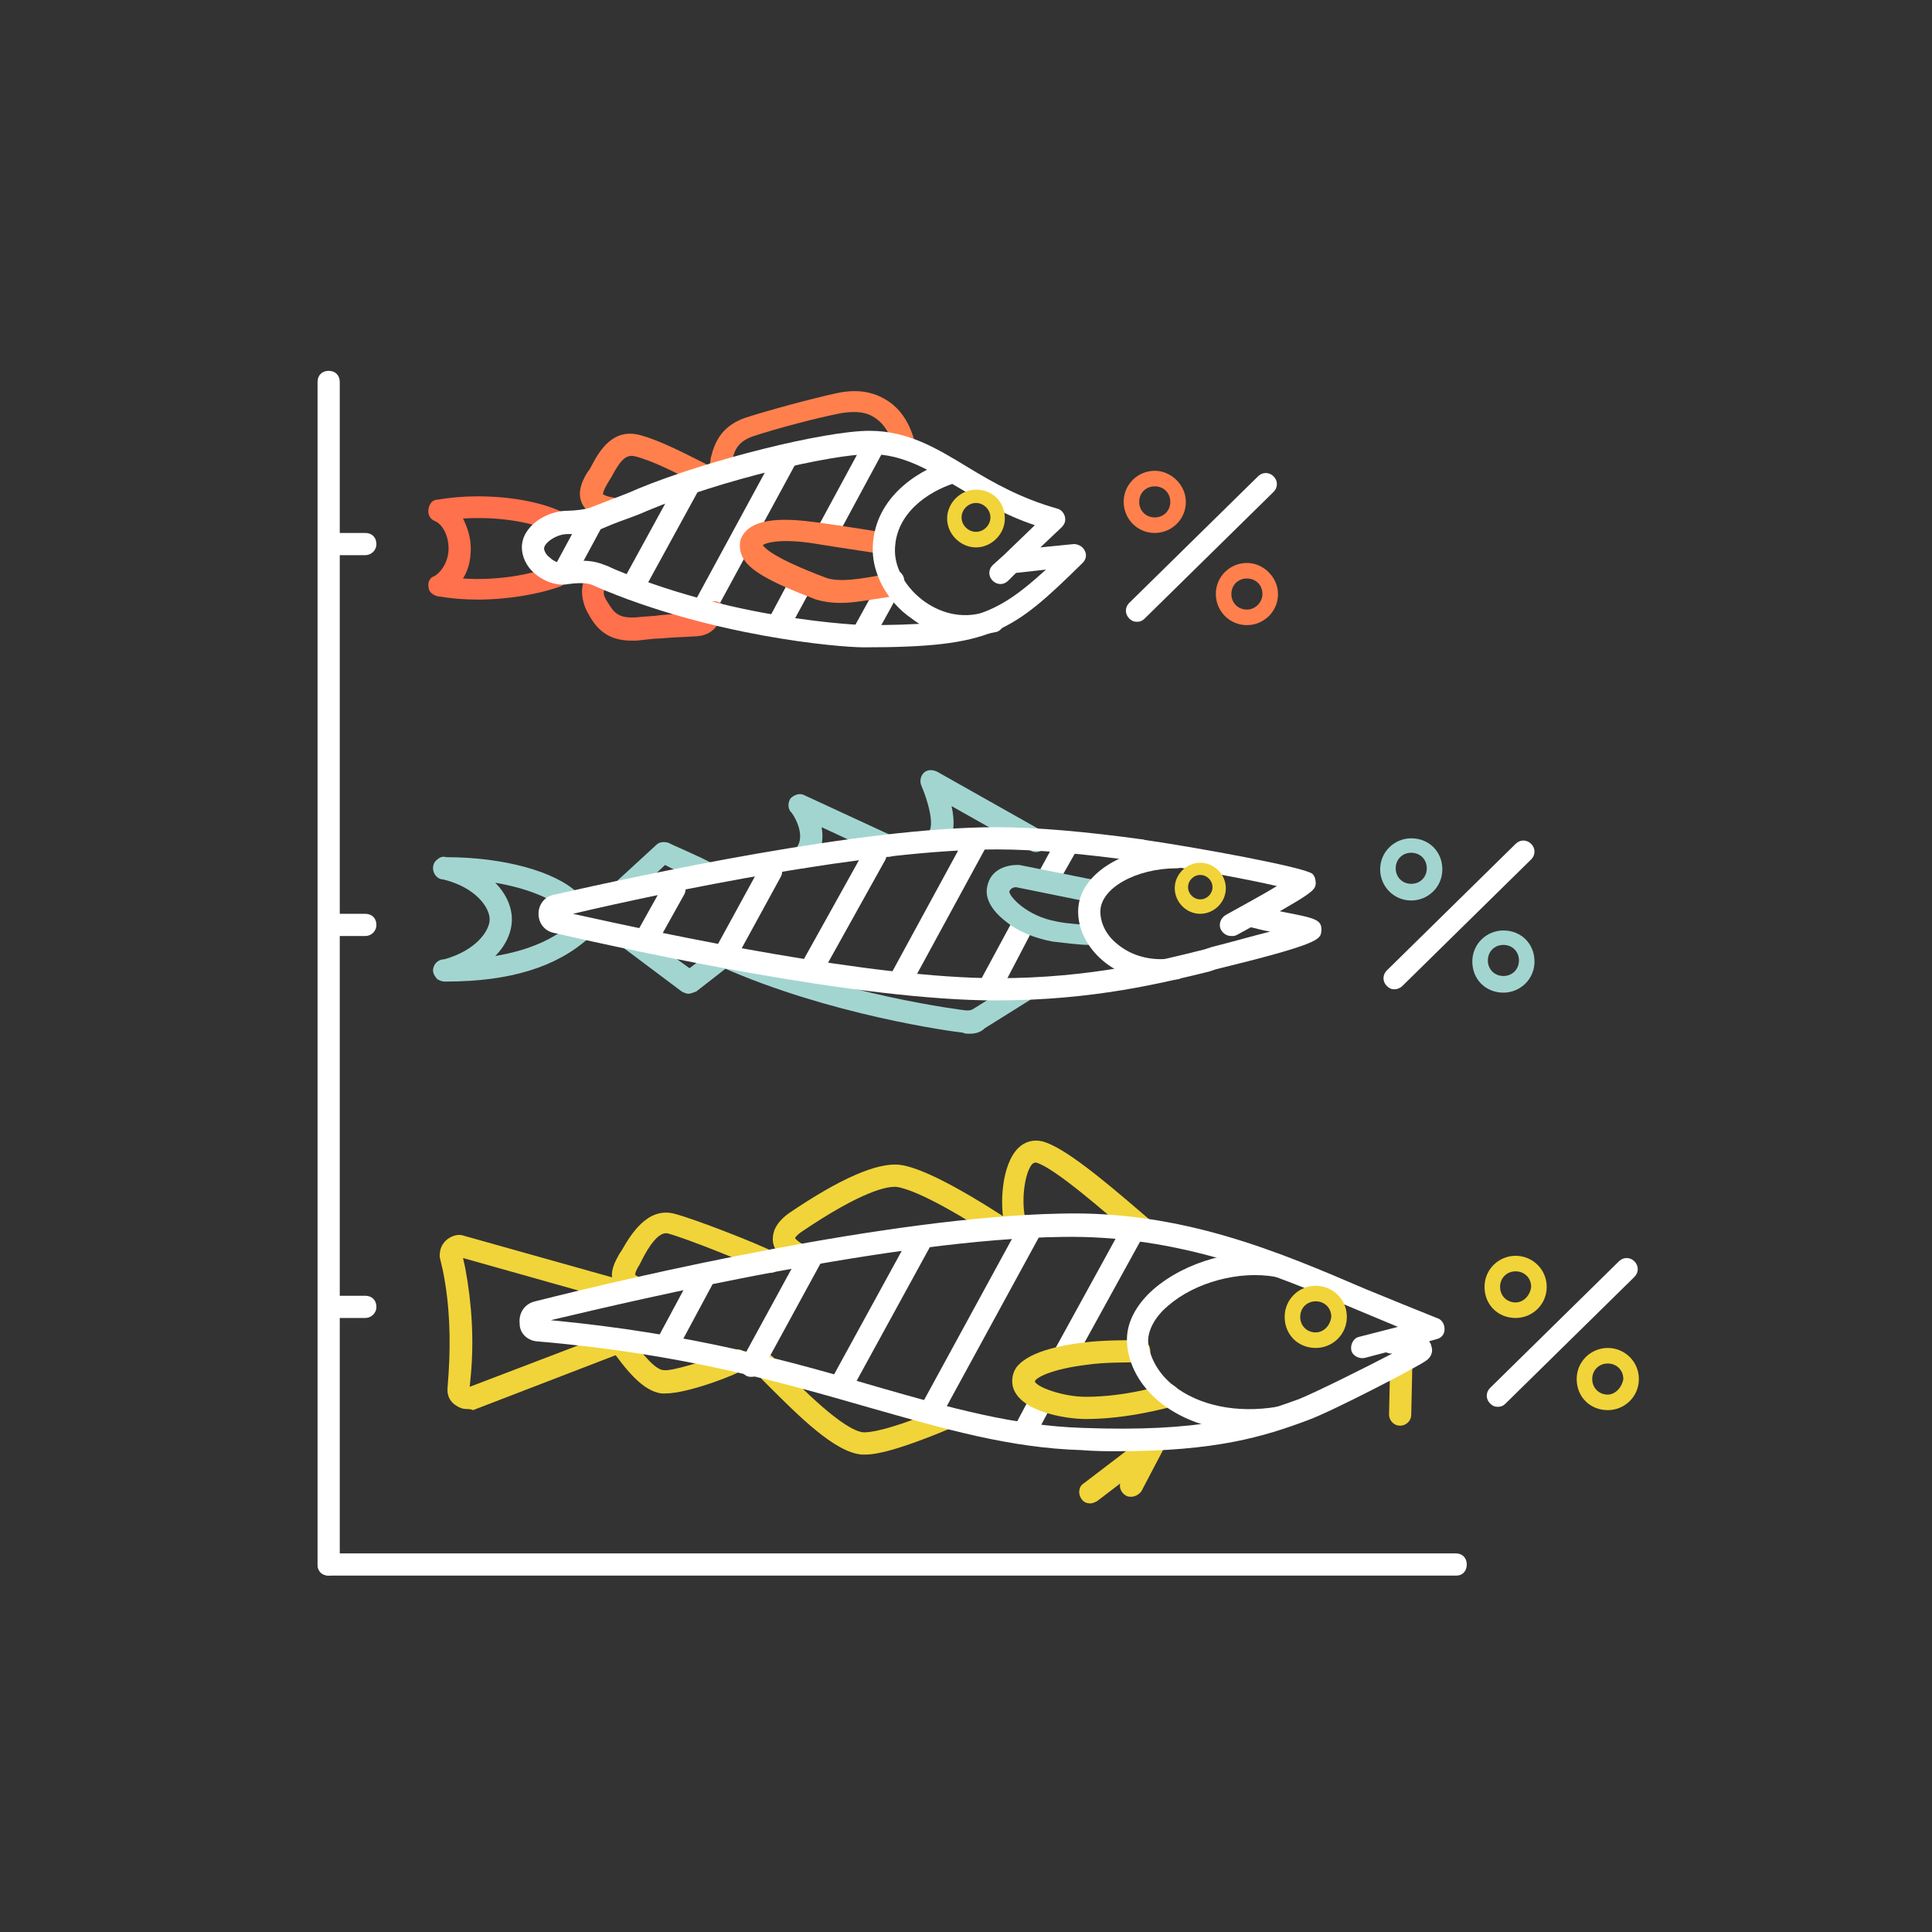 <?xml version="1.0" encoding="utf-8"?>
<!-- Generator: Adobe Illustrator 24.1.2, SVG Export Plug-In . SVG Version: 6.00 Build 0)  -->
<svg version="1.1" id="Layer_1" xmlns="http://www.w3.org/2000/svg" xmlns:xlink="http://www.w3.org/1999/xlink" x="0px" y="0px"
	 viewBox="0 0 174 174" style="enable-background:new 0 0 174 174;" xml:space="preserve">
<rect x="0" y="0" width="174" height="174" fill="#333333" stroke="none"/>
<style type="text/css">
	.st0{fill:#0047BF;}
	.st1{fill:#003FC1;}
	.st2{fill:#FFFFFF;}
	.st3{fill:none;stroke:#96D5CE;stroke-width:2;stroke-linecap:round;stroke-linejoin:round;stroke-miterlimit:10;}
	.st4{fill:none;stroke:#FF704C;stroke-width:2;stroke-linecap:round;stroke-linejoin:round;stroke-miterlimit:10;}
	.st5{fill:none;stroke:#FFFFFF;stroke-width:2;stroke-linecap:round;stroke-linejoin:round;stroke-miterlimit:10;}
	.st6{fill:none;stroke:#FF804C;stroke-width:2;stroke-linecap:round;stroke-linejoin:round;stroke-miterlimit:10;}
	.st7{fill:none;stroke:#0047BF;stroke-width:2;stroke-linecap:round;stroke-linejoin:round;stroke-miterlimit:10;}
	.st8{fill:#F1D439;}
	.st9{fill:#0047BF;stroke:#BEC8C8;stroke-width:2;stroke-linecap:round;stroke-linejoin:round;stroke-miterlimit:10;}
	.st10{fill:none;stroke:#FF7E51;stroke-width:2;stroke-linecap:round;stroke-linejoin:round;stroke-miterlimit:10;}
	.st11{fill:none;stroke:#A3D5D0;stroke-width:2;stroke-linecap:round;stroke-linejoin:round;stroke-miterlimit:10;}
	.st12{fill:none;stroke:#F1D439;stroke-width:2;stroke-linecap:round;stroke-linejoin:round;stroke-miterlimit:10;}
	.st13{fill:none;stroke:#E2E6E6;stroke-width:2;stroke-linecap:round;stroke-linejoin:round;stroke-miterlimit:10;}
	.st14{fill:#A3D5D0;}
	.st15{fill:#FF804C;}
	.st16{fill:none;stroke:#BEC8C8;stroke-width:2;stroke-linecap:round;stroke-linejoin:round;stroke-miterlimit:10;}
	.st17{fill:#0047BF;stroke:#0047BF;stroke-width:2;stroke-linecap:round;stroke-linejoin:round;stroke-miterlimit:10;}
	.st18{fill:#FF704C;}
	.st19{fill:none;}
	.st20{fill:#0041BD;}
	.st21{fill:none;stroke:#FFFFFF;stroke-width:1.5;stroke-linecap:round;stroke-linejoin:round;stroke-miterlimit:10;}
	.st22{fill:#0041BD;stroke:#A3D5D0;stroke-width:1.5;stroke-linecap:round;stroke-linejoin:round;stroke-miterlimit:10;}
	.st23{fill:#0041BD;stroke:#FFFFFF;stroke-width:2;stroke-linecap:round;stroke-linejoin:round;stroke-miterlimit:10;}
	.st24{fill:#0041BD;stroke:#FF804C;stroke-width:2;stroke-linecap:round;stroke-linejoin:round;stroke-miterlimit:10;}
	.st25{fill:#0041BD;stroke:#A3D5D0;stroke-width:2;stroke-linecap:round;stroke-linejoin:round;stroke-miterlimit:10;}
	.st26{fill:#0041BD;stroke:#F1D439;stroke-width:2;stroke-linecap:round;stroke-linejoin:round;stroke-miterlimit:10;}
	.st27{fill:#FF804C;stroke:#FF804C;stroke-width:2;stroke-linecap:round;stroke-linejoin:round;stroke-miterlimit:10;}
	.st28{fill:none;stroke:#FFFFFF;stroke-width:2.5;stroke-linecap:round;stroke-linejoin:round;stroke-miterlimit:10;}
	.st29{fill:#0041BD;stroke:#FF804C;stroke-width:1.5;stroke-linecap:round;stroke-linejoin:round;stroke-miterlimit:10;}
	.st30{fill:none;stroke:#FF704C;stroke-width:1.5;stroke-linecap:round;stroke-linejoin:round;stroke-miterlimit:10;}
	.st31{fill:none;stroke:#FF804C;stroke-width:1.5;stroke-linecap:round;stroke-linejoin:round;stroke-miterlimit:10;}
	.st32{fill:none;stroke:#A3D5D0;stroke-width:1.438;stroke-linecap:round;stroke-linejoin:round;stroke-miterlimit:10;}
	.st33{fill:#0041BD;stroke:#F1D439;stroke-width:1.5;stroke-linecap:round;stroke-linejoin:round;stroke-miterlimit:10;}
	.st34{fill:none;stroke:#F1D439;stroke-width:1.5;stroke-linecap:round;stroke-linejoin:round;stroke-miterlimit:10;}
	.st35{fill:none;stroke:#A3D5D0;stroke-width:1.5;stroke-linecap:round;stroke-linejoin:round;stroke-miterlimit:10;}
	.st36{fill:none;stroke:#96D5CE;stroke-width:1.438;stroke-linecap:round;stroke-linejoin:round;stroke-miterlimit:10;}
	.st37{fill:none;stroke:#0047BF;stroke-width:1.5;stroke-linecap:round;stroke-linejoin:round;stroke-miterlimit:10;}
	.st38{fill:#0047BF;stroke:#FF704C;stroke-width:2;stroke-linecap:round;stroke-linejoin:round;stroke-miterlimit:10;}
	.st39{fill:#0047BF;stroke:#FF804C;stroke-width:2;stroke-linecap:round;stroke-linejoin:round;stroke-miterlimit:10;}
	.st40{fill:#0047BF;stroke:#E2E6E6;stroke-width:2;stroke-linecap:round;stroke-linejoin:round;stroke-miterlimit:10;}
	.st41{fill:#0047BF;stroke:#A3D5D0;stroke-width:2;stroke-linecap:round;stroke-linejoin:round;stroke-miterlimit:10;}
	.st42{fill:#0047BF;stroke:#F1D439;stroke-width:2;stroke-linecap:round;stroke-linejoin:round;stroke-miterlimit:10;}
	.st43{fill:#0041BD;stroke:#E2E6E6;stroke-width:2;stroke-linecap:round;stroke-linejoin:round;stroke-miterlimit:10;}
	.st44{fill:#E2E6E6;}
	.st45{fill:none;stroke:#0047BF;stroke-width:1.438;stroke-linecap:round;stroke-linejoin:round;stroke-miterlimit:10;}
	.st46{fill:#0047BF;stroke:#A3D5D0;stroke-width:1.5;stroke-linecap:round;stroke-linejoin:round;stroke-miterlimit:10;}
	.st47{fill:none;stroke:#E2E6E6;stroke-width:1.5;stroke-linecap:round;stroke-linejoin:round;stroke-miterlimit:10;}
	.st48{fill:#0047BF;stroke:#FF704C;stroke-width:1.5;stroke-linecap:round;stroke-linejoin:round;stroke-miterlimit:10;}
	.st49{fill:#0047BF;stroke:#FF804C;stroke-width:1.5;stroke-linecap:round;stroke-linejoin:round;stroke-miterlimit:10;}
	.st50{fill:#0047BF;stroke:#F1D439;stroke-width:1.5;stroke-linecap:round;stroke-linejoin:round;stroke-miterlimit:10;}
	.st51{fill:#0041BD;stroke:#0047BF;stroke-width:2;stroke-linecap:round;stroke-linejoin:round;stroke-miterlimit:10;}
	
		.st52{fill:none;stroke:#FFFFFF;stroke-width:2;stroke-linecap:round;stroke-linejoin:round;stroke-miterlimit:10;stroke-dasharray:15,5;}
	.st53{fill:#1B3570;}
	.st54{fill:#B5C0C0;}
	.st55{fill:#0047BF;stroke:#B5C0C0;stroke-width:2;stroke-linecap:round;stroke-linejoin:round;stroke-miterlimit:10;}
	.st56{fill:none;stroke:#B5C0C0;stroke-width:2;stroke-linecap:round;stroke-linejoin:round;stroke-miterlimit:10;}
	.st57{fill:#0047BF;stroke:#96D5CE;stroke-width:2;stroke-linecap:round;stroke-linejoin:round;stroke-miterlimit:10;}
	.st58{fill:#96D5CE;}
	.st59{fill:#FF7E51;}
	.st60{fill:#0B0069;}
	.st61{fill:#0047BF;stroke:#FFFFFF;stroke-width:2;stroke-linecap:round;stroke-linejoin:round;stroke-miterlimit:10;}
	.st62{fill:none;stroke:#FF7E51;stroke-width:1.5;stroke-linecap:round;stroke-linejoin:round;stroke-miterlimit:10;}
	.st63{fill:#0B0069;stroke:#FFFFFF;stroke-width:1.5;stroke-linecap:round;stroke-linejoin:round;stroke-miterlimit:10;}
</style>
<path class="st14" d="M84.4,76.7c-0.2,0-0.5-0.1-0.7-0.3c-0.4-0.4-0.4-1-0.1-1.4c0.6-0.6,0-2.8-0.6-4.2c-0.2-0.4-0.1-0.9,0.2-1.2
	c0.3-0.3,0.8-0.3,1.2-0.1l9.4,5.3c0.5,0.3,0.7,0.9,0.4,1.4c-0.3,0.5-0.9,0.7-1.4,0.4l-7.1-4c0.3,1.3,0.3,2.9-0.6,3.8
	C85,76.6,84.7,76.7,84.4,76.7z"/>
<path class="st14" d="M56,81.2c-0.3,0-0.5-0.1-0.7-0.3c-0.4-0.4-0.4-1,0.1-1.4l3.7-3.4c0.3-0.3,0.7-0.3,1.1-0.2c0.1,0.1,3,1.3,4,1.9
	c0.5,0.2,0.7,0.8,0.4,1.3c-0.2,0.5-0.8,0.7-1.3,0.4c-0.8-0.4-2.5-1.1-3.4-1.6l-3.2,3C56.5,81.1,56.3,81.2,56,81.2z"/>
<path class="st14" d="M72.3,78.2c-0.3,0-0.5-0.1-0.7-0.3c-0.4-0.4-0.4-1,0-1.4c1.2-1.2-0.3-3.4-0.4-3.4c-0.3-0.4-0.2-0.9,0-1.2
	c0.3-0.3,0.8-0.5,1.2-0.3l8,3.7c0.5,0.2,0.7,0.8,0.5,1.3s-0.8,0.7-1.3,0.5L74,74.5c0.2,1.2,0,2.4-1,3.4
	C72.8,78.1,72.6,78.2,72.3,78.2z"/>
<path class="st14" d="M87.3,93.1c-0.2,0-0.4,0-0.6-0.1c-1-0.1-12-1.6-21.7-5.9c-0.5-0.2-0.7-0.8-0.5-1.3c0.2-0.5,0.8-0.7,1.3-0.5
	c9.7,4.3,21.1,5.7,21.2,5.7c0,0,0.1,0,0.1,0c0.2,0,0.3,0,0.5-0.1l4-2.5c0.5-0.3,1.1-0.2,1.4,0.3c0.3,0.5,0.2,1.1-0.3,1.4l-4,2.5
	C88.3,93,87.8,93.1,87.3,93.1z"/>
<path class="st14" d="M40,88.4c-0.2,0-0.4-0.1-0.6-0.2C39.2,88,39,87.7,39,87.4c0-0.5,0.4-1,1-1c2.9-0.8,4.1-2.6,4.1-3.6
	c0-1.1-1.3-2.9-4.2-3.6c-0.5,0-0.9-0.5-0.9-1c0-0.3,0.1-0.6,0.4-0.8c0.2-0.2,0.5-0.3,0.8-0.2c5.2,0,9.8,1.3,11.8,3.2
	c0.4,0.4,0.4,1,0,1.4c-0.4,0.4-1,0.4-1.4,0c-1-0.9-3.1-1.8-6-2.3c1,1,1.5,2.2,1.5,3.3c0,1.1-0.5,2.3-1.5,3.3c3-0.5,5.3-1.5,7.1-3.1
	c0.4-0.4,1-0.3,1.4,0.1c0.4,0.4,0.3,1-0.1,1.4c-2.9,2.6-7.1,3.9-12.8,3.9C40.2,88.4,40.1,88.4,40,88.4z"/>
<path class="st2" d="M110.9,84.3c-0.4,0-0.7-0.2-0.9-0.5c-0.3-0.5-0.1-1.1,0.4-1.4c1.6-0.9,3.3-1.8,4.6-2.6
	c-2.6-0.6-7.3-1.5-12.4-2.2c-0.5-0.1-0.9-0.6-0.9-1.1s0.6-0.9,1.1-0.9c4.9,0.7,14.7,2.5,15.4,3.1c0.2,0.2,0.3,0.5,0.3,0.9
	c-0.1,0.6-0.1,0.8-7.1,4.6C111.2,84.3,111.1,84.3,110.9,84.3z"/>
<path class="st14" d="M62,89.5c-0.2,0-0.4-0.1-0.6-0.2l-5.2-3.9c-0.4-0.3-0.5-1-0.2-1.4c0.3-0.4,1-0.5,1.4-0.2l4.7,3.4l2.1-1.6
	c0.4-0.3,1.1-0.2,1.4,0.2c0.3,0.4,0.2,1.1-0.2,1.4l-2.7,2.1C62.4,89.4,62.2,89.5,62,89.5z"/>
<path class="st2" d="M96.5,75.3c-0.5-0.3-1.1-0.1-1.4,0.4l-1.9,3.5c0.2,0,0.4,0,0.6,0.1c0.5,0.1,1,0.2,1.4,0.4l1.7-3
	C97.2,76.2,97,75.6,96.5,75.3z"/>
<path class="st2" d="M93.6,82.6C93.6,82.6,93.6,82.6,93.6,82.6c-0.4-0.1-0.7-0.2-1.1-0.3c-0.3-0.1-0.5-0.2-0.8-0.3l-3.4,6.3
	c-0.3,0.5-0.1,1.1,0.4,1.4c0.2,0.1,0.3,0.1,0.5,0.1c0.4,0,0.7-0.2,0.9-0.5L93.6,82.6C93.6,82.6,93.6,82.6,93.6,82.6z"/>
<path class="st2" d="M89.7,90.1c-12.2,0-32-4.3-39.9-6.1c-0.8-0.2-1.3-0.9-1.3-1.7s0.5-1.5,1.3-1.7c8-1.8,27.8-6.1,39.9-6.1
	c3.6,0,8.1,0.4,13.2,1.1c0.5,0.1,0.9,0.6,0.9,1.1c-0.1,0.5-0.6,0.9-1.1,0.9c-5-0.7-9.4-1.1-12.9-1.1c-11.4,0-29.7,3.8-38.2,5.8
	c8.6,1.9,26.9,5.8,38.2,5.8c8.5,0,14.7-1.6,18.7-2.6l0.6-0.2c1.6-0.4,3.7-1,5.3-1.4c-0.7-0.1-1.3-0.3-1.8-0.4
	c-0.5-0.1-0.9-0.7-0.7-1.2c0.1-0.5,0.7-0.9,1.2-0.7c0.6,0.1,1.5,0.3,2.3,0.5c3.1,0.6,3.7,0.7,3.6,1.8c-0.1,0.7-0.1,1.1-9.5,3.4
	l-0.6,0.2C104.8,88.5,98.5,90.1,89.7,90.1z M117.5,84.6L117.5,84.6L117.5,84.6z"/>
<g>
	<path class="st14" d="M98.1,85.1c-1,0-2.3-0.2-3.3-0.3c-1.6-0.3-3.1-0.9-4.2-1.8c-1.3-1-1.9-2.1-1.7-3.1c0.3-1.7,1.9-2,2.7-2
		c0.1,0,0.1,0,0.2,0l7,1.4c0.5,0.1,0.9,0.6,0.8,1.2c-0.1,0.5-0.6,0.9-1.2,0.8l-6.9-1.4c-0.2,0-0.5,0.1-0.6,0.4
		c0,0.4,1.5,2.2,4.3,2.7c1,0.2,2.5,0.3,3.2,0.3c0.6,0,1,0.4,1.1,0.9c0,0.6-0.4,1-0.9,1.1C98.4,85.1,98.3,85.1,98.1,85.1z"/>
</g>
<g>
	<path class="st2" d="M104.5,88.3c-2,0-3.8-0.6-5.2-1.8c-1.4-1.2-2.2-2.8-2.2-4.4c0-3.6,4.6-5.9,8.9-5.9c0.6,0,1,0.4,1,1s-0.4,1-1,1
		c-3.7,0-6.9,1.8-6.9,3.9c0,1,0.5,2.1,1.5,2.9c1.3,1.1,3.1,1.6,5.1,1.3c0.6-0.1,1.1,0.3,1.1,0.8c0.1,0.5-0.3,1.1-0.8,1.1
		C105.4,88.3,104.9,88.3,104.5,88.3z"/>
</g>
<path class="st8" d="M108.1,77.7c-1.2,0-2.3,1-2.3,2.3c0,1.2,1,2.3,2.3,2.3c1.2,0,2.3-1,2.3-2.3C110.4,78.7,109.3,77.7,108.1,77.7z
	 M108.1,81c-0.6,0-1.1-0.5-1.1-1.1c0-0.6,0.5-1.1,1.1-1.1c0.6,0,1.1,0.5,1.1,1.1C109.2,80.5,108.7,81,108.1,81z"/>
<path class="st2" d="M77.7,58.2c-0.2,0-0.3,0-0.5-0.1c-0.5-0.3-0.7-0.9-0.4-1.4l2.7-4.9c0.3-0.5,0.9-0.7,1.4-0.4
	c0.5,0.3,0.7,0.9,0.4,1.4l-2.7,4.9C78.4,58.1,78.1,58.2,77.7,58.2z"/>
<path class="st2" d="M72.7,52.1c-0.4-0.1-0.8-0.3-1.1-0.5c0,0-0.1-0.1-0.1-0.1l-2.3,4.3c-0.3,0.5-0.1,1.1,0.4,1.4
	c0.2,0.1,0.3,0.1,0.5,0.1c0.4,0,0.7-0.2,0.9-0.5l2.5-4.6C73.2,52.2,72.9,52.2,72.7,52.1z"/>
<path class="st2" d="M79.1,39.6c-0.5-0.3-1.1-0.1-1.4,0.4l-4.6,8.5c0.7-0.1,1.5,0,2.1,0c0,0,0.1,0,0.1,0l4.1-7.6
	C79.8,40.5,79.6,39.9,79.1,39.6z"/>
<path class="st2" d="M63.3,56c-0.2,0-0.3,0-0.5-0.1c-0.5-0.3-0.7-0.9-0.4-1.4l7.6-14c0.3-0.5,0.9-0.7,1.4-0.4
	c0.5,0.3,0.7,0.9,0.4,1.4l-7.6,14C64,55.8,63.6,56,63.3,56z"/>
<path class="st2" d="M56.9,54c-0.2,0-0.3,0-0.5-0.1c-0.5-0.3-0.7-0.9-0.4-1.4l5.2-9.5c0.3-0.5,0.9-0.7,1.4-0.4
	c0.5,0.3,0.7,0.9,0.4,1.4l-5.2,9.5C57.6,53.8,57.2,54,56.9,54z"/>
<path class="st2" d="M50.8,52.6c-0.2,0-0.3,0-0.5-0.1c-0.5-0.3-0.7-0.9-0.4-1.4l2.7-5c0.3-0.5,0.9-0.7,1.4-0.4
	c0.5,0.3,0.7,0.9,0.4,1.4l-2.7,5C51.5,52.4,51.2,52.6,50.8,52.6z"/>
<g>
	<path class="st15" d="M75.7,54.3c-0.8,0-1.5-0.1-2.2-0.3c-4.2-1.6-6.2-2.7-6.7-4c-0.2-0.5-0.2-1-0.1-1.4c0.6-1.6,2.7-2.1,6.5-1.6
		c3.1,0.4,6.6,1,6.6,1c0.5,0.1,0.9,0.6,0.8,1.1c-0.1,0.5-0.6,0.9-1.1,0.8c0,0-3.4-0.5-6.5-1c-2.8-0.4-4.1,0-4.3,0.2
		c0.2,0.3,1.1,1.2,5.6,2.9c1.2,0.5,3.4,0.1,5-0.2l0.8-0.1c0.6-0.1,1.1,0.3,1.2,0.8c0.1,0.5-0.3,1.1-0.8,1.2l-0.7,0.1
		C78.4,54,77,54.3,75.7,54.3z"/>
</g>
<path class="st2" d="M86.9,57.3c-1.7,0-3.4-0.5-4.8-1.6c-2.2-1.5-3.5-4-3.5-6.2c0-4.4,3.7-7,6.8-8c0.5-0.2,1.1,0.1,1.3,0.7
	c0.2,0.5-0.1,1.1-0.7,1.3c-2.5,0.8-5.4,2.8-5.4,6.1c0,1.6,1,3.4,2.7,4.6c1,0.7,3.1,1.8,5.8,0.8c0.5-0.2,1.1,0.1,1.3,0.6
	s-0.1,1.1-0.6,1.3C88.8,57.1,87.9,57.3,86.9,57.3z"/>
<g>
	<path class="st18" d="M43,54c-1.2,0-2.4-0.1-3.6-0.3c-0.4-0.1-0.8-0.4-0.8-0.8c-0.1-0.4,0.1-0.9,0.5-1c0.7-0.4,1.3-1.4,1.3-2.5
		s-0.5-2.2-1.3-2.5c-0.4-0.2-0.6-0.6-0.5-1.1s0.4-0.8,0.8-0.8c1.2-0.2,2.4-0.3,3.6-0.3c2.9,0,5.7,0.5,7.6,1.4
		c0.5,0.2,0.7,0.8,0.5,1.3s-0.8,0.7-1.3,0.5c-1.9-0.9-5-1.4-8.1-1.2c0.4,0.8,0.7,1.7,0.7,2.7s-0.2,1.9-0.7,2.7c3,0.2,6-0.3,8-1.1
		c0.5-0.2,1.1,0,1.3,0.5c0.2,0.5,0,1.1-0.5,1.3C48.6,53.5,45.8,54,43,54z"/>
</g>
<path class="st15" d="M54.9,46.8c-0.1,0-0.1,0-0.2,0c-1.2-0.3-2-0.8-2.3-1.5c-0.5-1.1,0.2-2.3,0.6-2.9c0.1-0.1,0.2-0.3,0.3-0.5
	c0.7-1.3,1.9-3.4,4.4-2.7c1.8,0.5,3.9,1.6,5.7,2.5l0.8,0.4c0.5,0.2,0.7,0.9,0.4,1.3c-0.2,0.5-0.9,0.7-1.3,0.4l-0.8-0.4
	c-1.6-0.8-3.7-1.9-5.3-2.3c-0.8-0.2-1.3,0.3-2.1,1.8c-0.1,0.2-0.2,0.3-0.3,0.5c-0.5,0.8-0.5,1.1-0.5,1.1l0,0c0,0,0.2,0.2,0.9,0.3
	c0.5,0.1,0.9,0.7,0.8,1.2C55.7,46.5,55.3,46.8,54.9,46.8z"/>
<path class="st15" d="M64.7,43.5c-0.1,0-0.3,0-0.4-0.1c-0.5-0.2-0.7-0.8-0.5-1.3c0.1-0.2,0.2-0.5,0.2-0.8c0.3-1.2,0.8-2.9,3.2-3.7
	c2.2-0.7,5.9-1.7,8.2-2.2c1.9-0.4,3.4-0.1,4.7,0.8c2,1.4,2.3,3.9,2.4,4c0.1,0.5-0.3,1.1-0.9,1.1c-0.5,0.1-1-0.3-1.1-0.9
	c0,0-0.3-1.8-1.6-2.7c-0.8-0.6-1.8-0.7-3.1-0.5c-2.1,0.4-5.9,1.4-8,2.1c-1.4,0.5-1.7,1.3-1.9,2.4c-0.1,0.3-0.2,0.7-0.3,1
	C65.5,43.2,65.1,43.5,64.7,43.5z"/>
<path class="st18" d="M56.9,57.7c-2.2,0-3.2-1.1-3.9-2.4c-0.2-0.3-0.8-1.5-0.5-2.7c0.1-0.5,0.5-1.2,1.5-1.6c0.5-0.2,1.1,0,1.3,0.5
	c0.2,0.5,0,1.1-0.5,1.3c-0.3,0.2-0.4,0.3-0.4,0.4c-0.1,0.3,0.1,0.7,0.3,1c0.6,1,1,1.5,2.6,1.4c0.9-0.1,1.6-0.1,2.2-0.2
	c1-0.1,1.8-0.1,3.4-0.2c0.2,0,0.2,0,0.4-0.3c0.1-0.2,0.3-0.6,0.8-0.7c0.3-0.1,0.6,0,0.8,0.1c0.5,0.3,0.6,0.9,0.3,1.4
	C65,55.9,64.9,56,64.8,56c-0.3,0.5-0.8,1.2-2,1.3c-1.6,0.1-2.3,0.1-3.3,0.2c-0.6,0-1.2,0.1-2.2,0.2C57.2,57.7,57.1,57.7,56.9,57.7z"
	/>
<path class="st2" d="M77.8,58.3c-2.3,0-13.8-1-24.2-5.5c-0.4-0.2-0.9-0.4-2.4-0.2c-1,0.2-2.2-0.2-3.1-1C47.4,51,47,50.1,47,49.3
	c0-1.9,2.2-3.3,4.1-3.3c0.5,0,1.6-0.1,2.1-0.3l1.3-0.5c1-0.4,1.9-0.7,3-1.2c6.3-2.6,16.8-5.2,20.8-5.2c3.5,0,6.1,1.6,8.9,3.3
	c2.3,1.4,4.8,2.8,8,3.7c0.4,0.1,0.6,0.4,0.7,0.7c0.1,0.4,0,0.7-0.3,1l-1.9,1.8l3-0.3c0.4,0,0.8,0.2,1,0.6c0.2,0.4,0.1,0.8-0.2,1.1
	C91.1,57,89.3,58.3,77.8,58.3z M52.4,50.5c1,0,1.6,0.2,2.1,0.4c11.3,5,23.2,5.4,23.4,5.4c9.5,0,11.7-0.8,16.3-5l-2.7,0.3l-0.7,0.7
	c-0.4,0.4-1,0.4-1.4,0c-0.4-0.4-0.4-1,0-1.4l1-0.9c0,0,0,0,0,0l2.8-2.7c-2.7-0.9-4.9-2.2-6.9-3.4c-2.7-1.6-5-3-7.9-3
	c-3.5,0-13.4,2.3-20.1,5.1c-1.1,0.5-2.1,0.8-3.1,1.2l-1.2,0.5c-1,0.4-2.4,0.4-2.9,0.4c-1,0-2.1,0.8-2.1,1.3c0,0.2,0.2,0.6,0.5,0.8
	c0.4,0.4,1,0.6,1.4,0.5C51.5,50.5,51.9,50.5,52.4,50.5z"/>
<path class="st8" d="M87.9,44.1c-1.4,0-2.6,1.2-2.6,2.6c0,1.4,1.2,2.6,2.6,2.6c1.4,0,2.6-1.2,2.6-2.6C90.5,45.2,89.4,44.1,87.9,44.1
	z M87.9,47.9c-0.7,0-1.3-0.6-1.3-1.3c0-0.7,0.6-1.3,1.3-1.3c0.7,0,1.3,0.6,1.3,1.3C89.2,47.3,88.6,47.9,87.9,47.9z"/>
<path class="st8" d="M57,116.9c-0.1,0-0.3,0-0.4-0.1c-0.8-0.3-1.2-0.8-1.4-1.4c-0.3-0.9,0.2-1.8,0.6-2.5l0.2-0.3
	c0.8-1.4,2.3-3.9,4.7-3.3c1.9,0.5,7.3,2.6,9.1,3.5c0.5,0.2,0.7,0.9,0.4,1.3c-0.2,0.5-0.8,0.7-1.3,0.4c-1.7-0.8-6.9-2.9-8.7-3.4
	c-0.9-0.3-1.9,1.4-2.4,2.4l-0.2,0.4c-0.4,0.6-0.4,0.9-0.4,0.9l0,0c0,0,0.1,0.1,0.3,0.2c0.5,0.2,0.7,0.8,0.5,1.3
	C57.7,116.7,57.3,116.9,57,116.9z"/>
<path class="st8" d="M71.7,113.8c-0.2,0-0.3,0-0.5-0.1c-1.1-0.6-1.6-1.3-1.6-2.1c0-0.6,0.2-1.4,1.4-2.3c4.7-3.2,8-4.6,10-4.4
	c1.7,0.2,4.8,1.7,9.6,4.8c0.5,0.3,0.6,0.9,0.3,1.4c-0.3,0.5-0.9,0.6-1.4,0.3c-6-3.9-8.1-4.4-8.7-4.5c-0.8-0.1-3.1,0.3-8.7,4.1
	c-0.4,0.3-0.5,0.5-0.5,0.5c0,0,0,0,0,0c0,0,0.1,0.2,0.6,0.5c0.5,0.3,0.7,0.9,0.4,1.4C72.4,113.6,72.1,113.8,71.7,113.8z"/>
<path class="st8" d="M102.8,111.6c-0.2,0-0.5-0.1-0.7-0.2l-0.7-0.6c-1.6-1.4-6.5-5.7-8.1-6.1c-0.1,0-0.1,0-0.3,0.1
	c-0.7,0.7-1.1,3.4-0.6,5.2c0.1,0.5-0.2,1.1-0.7,1.2c-0.5,0.1-1.1-0.2-1.2-0.7c-0.5-2-0.3-5.6,1.2-7.1c0.6-0.6,1.4-0.8,2.2-0.6
	c1.9,0.5,5.4,3.4,9,6.5l0.7,0.6c0.4,0.4,0.5,1,0.1,1.4C103.4,111.5,103.1,111.6,102.8,111.6z"/>
<path class="st8" d="M78,131c-0.2,0-0.3,0-0.4,0c-2.4-0.2-5.6-3.4-8.5-6.3l-0.4-0.4c-0.3-0.3-0.5-0.6-0.7-1c-0.2-0.5,0-1.1,0.5-1.3
	c0.5-0.2,1.1,0,1.3,0.5c0,0.1,0.1,0.2,0.3,0.4l0.4,0.4c1.5,1.5,5.5,5.6,7.3,5.7c0.5,0,2.1-0.1,7.1-2.2c0.5-0.2,1.1,0,1.3,0.5
	c0.2,0.5,0,1.1-0.5,1.3C80.7,130.7,78.8,131,78,131z"/>
<path class="st8" d="M59.9,125.5c-0.1,0-0.2,0-0.3,0c-1.7-0.2-3.2-2.1-4.7-4.2c-0.3-0.5-0.2-1.1,0.2-1.4c0.5-0.3,1.1-0.2,1.4,0.2
	c1.5,2.1,2.6,3.3,3.3,3.3c0.7,0.1,3.7-0.8,6.2-1.8c0.5-0.2,1.1,0,1.3,0.5c0.2,0.5,0,1.1-0.5,1.3C66.8,123.6,62.1,125.5,59.9,125.5z"
	/>
<path class="st8" d="M42,126.9c-0.3,0-0.6-0.1-0.9-0.3c-0.5-0.3-0.8-0.8-0.8-1.4c0,0,0-0.1,0-0.1l0.1-1.4c0.2-3.1,0.1-6.2-0.5-9.2
	l-0.3-1.3c0,0,0-0.1,0-0.1c0-0.6,0.2-1.1,0.7-1.5c0.4-0.3,1-0.5,1.5-0.3l14.6,4.1c0.5,0.1,0.8,0.7,0.7,1.2c-0.1,0.5-0.7,0.8-1.2,0.7
	l-14.2-4l0.2,0.9c0.6,3.2,0.8,6.5,0.5,9.7l-0.1,1l13.1-5c0.5-0.2,1.1,0.1,1.3,0.6c0.2,0.5-0.1,1.1-0.6,1.3l-13.5,5.2
	C42.4,126.9,42.2,126.9,42,126.9z"/>
<path class="st2" d="M81.1,89.3c-0.2,0-0.3,0-0.5-0.1c-0.5-0.3-0.7-0.9-0.4-1.4L87,75.3c0.3-0.5,0.9-0.7,1.4-0.4
	c0.5,0.3,0.7,0.9,0.4,1.4L82,88.8C81.8,89.1,81.4,89.3,81.1,89.3z"/>
<path class="st2" d="M73.4,87.7c-0.2,0-0.3,0-0.5-0.1c-0.5-0.3-0.7-0.9-0.4-1.4l5.4-9.7c0.3-0.5,0.9-0.7,1.4-0.4
	c0.5,0.3,0.7,0.9,0.4,1.4l-5.4,9.7C74.1,87.5,73.8,87.7,73.4,87.7z"/>
<path class="st2" d="M65.3,87c-0.2,0-0.3,0-0.5-0.1c-0.5-0.3-0.7-0.9-0.4-1.4l4.1-7.5c0.3-0.5,0.9-0.7,1.4-0.4
	c0.5,0.3,0.7,0.9,0.4,1.4l-4.1,7.5C66,86.8,65.7,87,65.3,87z"/>
<path class="st2" d="M58.3,85.4c-0.2,0-0.3,0-0.5-0.1c-0.5-0.3-0.7-0.9-0.4-1.4l2.4-4.3c0.3-0.5,0.9-0.7,1.4-0.4
	c0.5,0.3,0.7,0.9,0.4,1.4l-2.4,4.3C59,85.2,58.7,85.4,58.3,85.4z"/>
<path class="st2" d="M93.9,125.6c-0.3,0.1-0.7,0-0.9-0.2l-1.6,3c-0.3,0.5-0.1,1.1,0.4,1.4c0.2,0.1,0.3,0.1,0.5,0.1
	c0.4,0,0.7-0.2,0.9-0.5l1.6-3c-0.2-0.1-0.4-0.2-0.5-0.4C94.1,125.8,94,125.7,93.9,125.6z"/>
<path class="st2" d="M102.4,110.2c-0.5-0.3-1.1-0.1-1.4,0.4l-6.7,12.2c0.5-0.1,1-0.2,1.5-0.2c0.3,0,0.7-0.1,1-0.1l6-10.9
	C103.1,111,102.9,110.4,102.4,110.2z"/>
<path class="st2" d="M83.9,128c-0.2,0-0.3,0-0.5-0.1c-0.5-0.3-0.7-0.9-0.4-1.4l9-16.5c0.3-0.5,0.9-0.7,1.4-0.4s0.7,0.9,0.4,1.4
	l-9,16.5C84.6,127.8,84.3,128,83.9,128z"/>
<path class="st2" d="M75.9,125.5c-0.2,0-0.3,0-0.5-0.1c-0.5-0.3-0.7-0.9-0.4-1.4l6.9-12.6c0.3-0.5,0.9-0.7,1.4-0.4
	c0.5,0.3,0.7,0.9,0.4,1.4L76.8,125C76.6,125.4,76.2,125.5,75.9,125.5z"/>
<path class="st2" d="M67.7,124c-0.2,0-0.3,0-0.5-0.1c-0.5-0.3-0.7-0.9-0.4-1.4l5.4-9.9c0.3-0.5,0.9-0.7,1.4-0.4
	c0.5,0.3,0.7,0.9,0.4,1.4l-5.4,9.9C68.4,123.8,68.1,124,67.7,124z"/>
<path class="st2" d="M60.3,121.7c-0.2,0-0.3,0-0.5-0.1c-0.5-0.3-0.7-0.9-0.4-1.4l2.9-5.4c0.3-0.5,0.9-0.7,1.4-0.4
	c0.5,0.3,0.7,0.9,0.4,1.4l-2.9,5.4C61,121.5,60.7,121.7,60.3,121.7z"/>
<g>
	<path class="st8" d="M97.8,127.8C97.8,127.8,97.8,127.8,97.8,127.8c-1.9,0-6.1-0.7-6.6-3c-0.1-0.6,0-1.1,0.3-1.6
		c0.8-1.1,2.8-1.9,6.2-2.3c1.5-0.2,3.7-0.2,4.6-0.2l0.3,0c0.6,0,1,0.4,1,1s-0.4,1-1,1l-0.3,0c-0.9,0-3,0-4.3,0.2
		c-3.4,0.4-4.7,1.2-4.8,1.5c0.1,0.5,2.5,1.4,4.6,1.4c0,0,0,0,0,0c3.7,0,7.1-1.1,7.1-1.1c0.5-0.2,1.1,0.1,1.3,0.7
		c0.2,0.5-0.1,1.1-0.7,1.3C105.4,126.7,101.7,127.8,97.8,127.8z"/>
</g>
<path class="st8" d="M126.1,128.4C126.1,128.4,126.1,128.4,126.1,128.4c-0.6,0-1-0.5-1-1l0.1-4.6c0-0.5,0.5-1,1-1c0,0,0,0,0,0
	c0.6,0,1,0.5,1,1l-0.1,4.6C127.1,128,126.6,128.4,126.1,128.4z"/>
<path class="st8" d="M101.9,134.8c-0.2,0-0.3,0-0.5-0.1c-0.5-0.3-0.7-0.9-0.4-1.4l2.1-4c0.3-0.5,0.9-0.7,1.4-0.4
	c0.5,0.3,0.7,0.9,0.4,1.4l-2.1,4C102.6,134.6,102.2,134.8,101.9,134.8z"/>
<path class="st8" d="M98.2,135.4c-0.3,0-0.6-0.1-0.8-0.4c-0.3-0.4-0.3-1.1,0.2-1.4l5.5-4.2c0.4-0.3,1.1-0.3,1.4,0.2
	c0.3,0.4,0.3,1.1-0.2,1.4l-5.5,4.2C98.6,135.3,98.4,135.4,98.2,135.4z"/>
<path class="st2" d="M100.7,130.7c-1,0-2.1,0-3.3-0.1c-6.5-0.2-12.3-1.9-19-3.8c-8-2.3-17-4.9-30.1-6c-0.8-0.1-1.5-0.7-1.5-1.6
	c-0.1-1,0.5-1.8,1.4-2c9.1-2.3,32-7.6,47.3-7.9c11-0.3,19.8,3.5,27.5,6.8c2.2,0.9,4.4,1.8,6.4,2.6c0.4,0.1,0.7,0.5,0.7,1
	s-0.3,0.8-0.7,0.9l-0.7,0.2c0.1,0.1,0.2,0.3,0.2,0.4c0.2,0.5,0,1-0.4,1.3c-0.6,0.5-8.5,4.6-10.7,5.4
	C113.8,129.4,109.5,130.7,100.7,130.7z M49.6,118.9c12.7,1.2,21.6,3.7,29.4,6c6.6,1.9,12.3,3.5,18.5,3.7c10.6,0.4,15.1-1,19.5-2.6
	c1.7-0.7,5.9-2.8,8.4-4.1c-0.1,0-0.2,0-0.2,0c-0.1,0-0.3-0.1-0.4-0.1l-1.9,0.5c-0.5,0.1-1.1-0.2-1.2-0.7c-0.1-0.5,0.2-1.1,0.7-1.2
	l3.5-0.9c-1.2-0.5-2.4-1-3.6-1.5c-7.5-3.2-16.1-6.8-26.7-6.6C80.6,111.6,57.6,117,49.6,118.9z M127.4,122.3L127.4,122.3L127.4,122.3
	z"/>
<path class="st2" d="M112.5,128.9c-3.1,0-5.8-0.9-7.9-2.5c-1.9-1.5-3-3.5-3.1-5.5c-0.1-1.7,0.8-3.4,2.4-4.8
	c2.9-2.5,7.5-3.8,11.4-3.1c0.5,0.1,0.9,0.6,0.8,1.2c-0.1,0.5-0.6,0.9-1.2,0.8c-3.3-0.6-7.3,0.5-9.7,2.6c-1.2,1-1.8,2.2-1.8,3.2
	c0.1,1.4,0.9,2.9,2.3,4c2.3,1.8,5.7,2.5,9.3,1.9c0.5-0.1,1.1,0.3,1.2,0.8c0.1,0.5-0.3,1.1-0.8,1.2
	C114.5,128.8,113.5,128.9,112.5,128.9z"/>
<path class="st8" d="M118.5,115.8c-1.5,0-2.8,1.2-2.8,2.8s1.2,2.8,2.8,2.8c1.5,0,2.8-1.2,2.8-2.8S120,115.8,118.5,115.8z M118.5,120
	c-0.8,0-1.4-0.6-1.4-1.4c0-0.8,0.6-1.4,1.4-1.4c0.8,0,1.4,0.6,1.4,1.4C119.8,119.4,119.2,120,118.5,120z"/>
<path class="st8" d="M136.5,113.1c-1.5,0-2.8,1.2-2.8,2.8s1.2,2.8,2.8,2.8c1.5,0,2.8-1.2,2.8-2.8S138,113.1,136.5,113.1z
	 M136.5,117.3c-0.8,0-1.4-0.6-1.4-1.4c0-0.8,0.6-1.4,1.4-1.4c0.8,0,1.4,0.6,1.4,1.4C137.8,116.7,137.2,117.3,136.5,117.3z"/>
<path class="st8" d="M144.8,121.4c-1.5,0-2.8,1.2-2.8,2.8s1.2,2.8,2.8,2.8c1.5,0,2.8-1.2,2.8-2.8S146.3,121.4,144.8,121.4z
	 M144.8,125.6c-0.8,0-1.4-0.6-1.4-1.4c0-0.8,0.6-1.4,1.4-1.4c0.8,0,1.4,0.6,1.4,1.4C146.1,124.9,145.5,125.6,144.8,125.6z"/>
<path class="st2" d="M29.6,141.9c-0.6,0-1-0.4-1-1V34.4c0-0.6,0.4-1,1-1s1,0.4,1,1v106.5C30.6,141.4,30.2,141.9,29.6,141.9z"/>
<path class="st2" d="M131.2,141.9H29.6c-0.6,0-1-0.4-1-1s0.4-1,1-1h101.5c0.6,0,1,0.4,1,1S131.7,141.9,131.2,141.9z"/>
<path class="st2" d="M32.9,50h-2.3c-0.6,0-1-0.4-1-1s0.4-1,1-1h2.3c0.6,0,1,0.4,1,1S33.4,50,32.9,50z"/>
<path class="st2" d="M32.9,84.3h-2.3c-0.6,0-1-0.4-1-1s0.4-1,1-1h2.3c0.6,0,1,0.4,1,1S33.4,84.3,32.9,84.3z"/>
<path class="st2" d="M32.9,118.7h-2.3c-0.6,0-1-0.4-1-1s0.4-1,1-1h2.3c0.6,0,1,0.4,1,1S33.4,118.7,32.9,118.7z"/>
<path class="st2" d="M134.9,126.7c-0.3,0-0.5-0.1-0.7-0.3c-0.4-0.4-0.4-1,0-1.4l11.6-11.4c0.4-0.4,1-0.4,1.4,0c0.4,0.4,0.4,1,0,1.4
	l-11.6,11.4C135.4,126.6,135.2,126.7,134.9,126.7z"/>
<path class="st14" d="M127.1,75.5c-1.5,0-2.8,1.2-2.8,2.8c0,1.5,1.2,2.8,2.8,2.8c1.5,0,2.8-1.2,2.8-2.8
	C129.9,76.7,128.7,75.5,127.1,75.5z M127.1,79.6c-0.8,0-1.4-0.6-1.4-1.4c0-0.8,0.6-1.4,1.4-1.4c0.8,0,1.4,0.6,1.4,1.4
	C128.5,79,127.9,79.6,127.1,79.6z"/>
<path class="st14" d="M135.4,83.8c-1.5,0-2.8,1.2-2.8,2.8s1.2,2.8,2.8,2.8c1.5,0,2.8-1.2,2.8-2.8S137,83.8,135.4,83.8z M135.4,87.9
	c-0.8,0-1.4-0.6-1.4-1.4c0-0.8,0.6-1.4,1.4-1.4c0.8,0,1.4,0.6,1.4,1.4C136.8,87.3,136.2,87.9,135.4,87.9z"/>
<path class="st2" d="M125.6,89.1c-0.3,0-0.5-0.1-0.7-0.3c-0.4-0.4-0.4-1,0-1.4l11.6-11.4c0.4-0.4,1-0.4,1.4,0c0.4,0.4,0.4,1,0,1.4
	l-11.6,11.4C126.1,89,125.8,89.1,125.6,89.1z"/>
<path class="st15" d="M104,42.4c-1.5,0-2.8,1.2-2.8,2.8c0,1.5,1.2,2.8,2.8,2.8c1.5,0,2.8-1.2,2.8-2.8
	C106.8,43.7,105.5,42.4,104,42.4z M104,46.6c-0.8,0-1.4-0.6-1.4-1.4c0-0.8,0.6-1.4,1.4-1.4c0.8,0,1.4,0.6,1.4,1.4
	C105.4,46,104.8,46.6,104,46.6z"/>
<path class="st15" d="M112.3,50.7c-1.5,0-2.8,1.2-2.8,2.8c0,1.5,1.2,2.8,2.8,2.8c1.5,0,2.8-1.2,2.8-2.8
	C115.1,52,113.8,50.7,112.3,50.7z M112.3,54.9c-0.8,0-1.4-0.6-1.4-1.4c0-0.8,0.6-1.4,1.4-1.4c0.8,0,1.4,0.6,1.4,1.4
	C113.7,54.2,113.1,54.9,112.3,54.9z"/>
<path class="st2" d="M102.4,56c-0.3,0-0.5-0.1-0.7-0.3c-0.4-0.4-0.4-1,0-1.4l11.6-11.4c0.4-0.4,1-0.4,1.4,0c0.4,0.4,0.4,1,0,1.4
	l-11.6,11.4C102.9,55.9,102.7,56,102.4,56z"/>
</svg>
